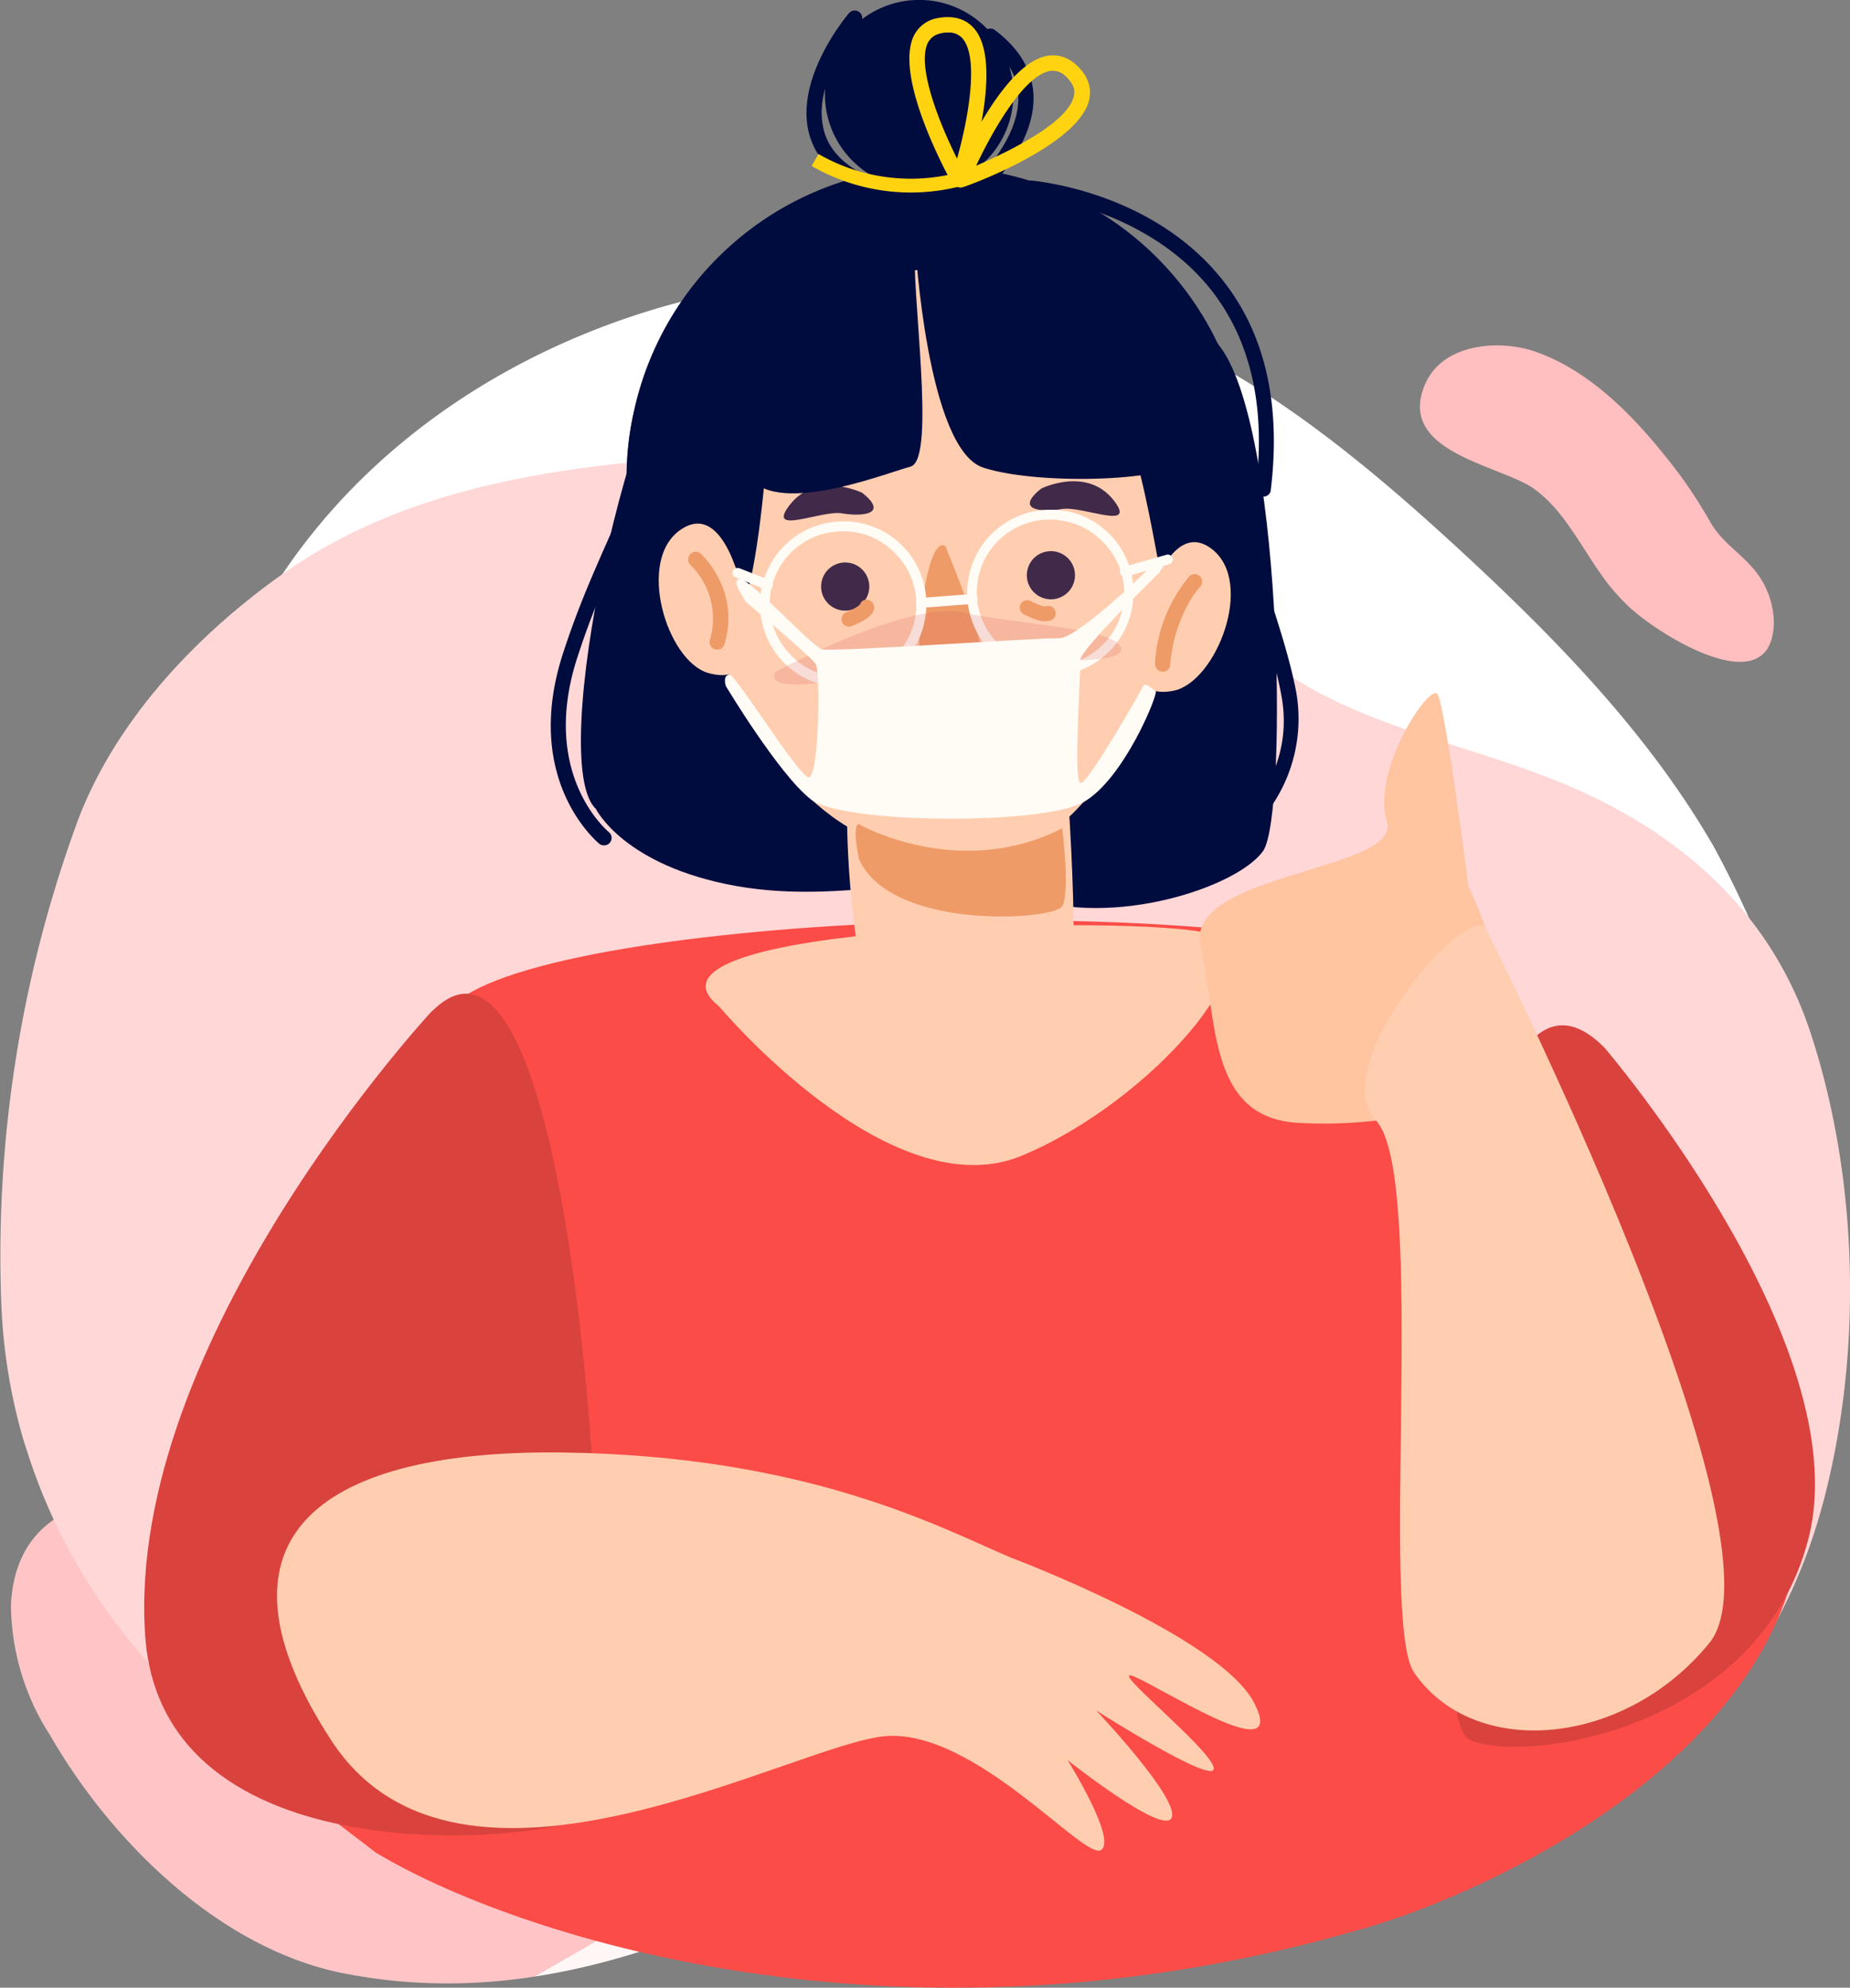 <svg xmlns="http://www.w3.org/2000/svg" fill="none" viewBox="0 0 522.5 561.5"><rect x="0" y="0" width="522.5" height="561.5" fill="#808080" stroke="none"/><path fill="url(#prevention10_linear)" d="M211 548.4c-29.7 10.5-59.6 15.3-91.6 9.2C84 551 53 520.4 35.6 490.1a68.5 68.5 0 01-11-36.9c1.6-30 30-33.3 54-28.5 13.5 2.7 26 9 38.3 15.1 20.4 10.2 44.4 15.2 62.7 29.4 6.2 4.8 10.8 10.5 18 14 11 5.4 23.7 8 35.2 12.8 9.7 4.3 20.6 11.2 20.6 21.8 0 10.9-11.4 17.8-21.3 22.2-7 3-14.1 5.9-21.2 8.4z" transform="translate(-21.5)"/><path fill="url(#prevention11_linear)" d="M101.8 161.4c48.6-71.5 149-100.2 230.3-73.3 39.3 13 72.2 40 102.5 68 26.7 24.7 52.7 51.4 71 83.2a298 298 0 0127.6 72c9.4 36.3.9 83.2-46.1 79.7-11-.8-20.6-4.7-30.9-8.2-8.3-2.8-16.5-1.1-25.2-2.5a233.6 233.6 0 01-62.6-20.9c-40.5-19.2-77.5-45.2-119-62a288.3 288.3 0 00-107.4-21c-15.5 0-31.8 1.1-45.7-5.8-34.2-17.1-18.8-63.3-6-89.2 3.3-7 7.2-13.6 11.5-20z" transform="translate(-21.5)"/><path fill="url(#prevention12_linear)" d="M482.5 172.2c8 7.3 39.4 27 40 3.8a24 24 0 00-6-15.6c-4.2-4.8-8.8-7.4-12-13a134 134 0 00-13.2-19.2c-10-12.4-21.8-23.8-36-28.8-10-3.6-27-2.7-31.7 10.1-7 18.7 22.6 22 31.6 28.9 8.6 6.4 13.5 17.4 20.2 26.2 2.2 2.8 4.5 5.3 7 7.6z" transform="translate(-21.5)"/><path fill="url(#prevention13_linear)" d="M334.7 149.6c17 10 29.6 24.8 45 36.9 25.7 20 61 24 90.4 38 30 14.1 52.8 36.2 63 68 13.3 41 14.5 89.8 3.3 132-12.4 46.4-41.5 77.3-84.1 97.8A347.6 347.6 0 01302 554.8c-102.2.6-238.1-35.4-272.9-145l-1-3.1a159.6 159.6 0 01-6.2-37.6A356.2 356.2 0 0143.4 232c10.7-28.5 33.6-52.6 57.7-69.7 34-24.1 75.3-30.3 116.5-33.2 30.5-2.1 64.8-2.9 93.6 8.8 8.1 3.3 16 7.2 23.5 11.6z" transform="translate(-21.5)"/><path fill="#fb4c47" d="M384.3 545c-131 38.1-240 1.4-278.2-21.7l-35.5-27.2L83 475.7l76.4-6.8 126.8-6.8 102.3 20.4 106.3-35.3h11c-16.4 55.4-87.8 88.3-121.4 97.8z"/><path fill="#fb4c47" d="M116.4 492.9H442s11.4-187.2-30-214.6c-41.5-27.4-235.5-21.7-278.5 1.7s-17 212.9-17 212.9z"/><path fill="#000c3e" d="M170.6 238.8a2 2 0 01-1.3-.4c-.9-.8-21.8-18.3-10.3-53.8 4-12.3 7.9-21.1 11.3-28.9 6.2-13.9 10.7-24 11.6-45.5 0-1.2 1.2-2 2.2-2 1.1 0 2 1 2 2.2-.9 22.3-5.8 33.2-12 47-3.3 7.7-7.2 16.4-11.1 28.5-10.5 32.6 8.2 48.5 9 49.2a2.1 2.1 0 01-1.4 3.7zM286.2 27.6a26.6 26.6 0 11-53.2-2 26.6 26.6 0 0153.2 2z"/><path fill="#000c3e" d="M168.3 228.5s7.8 16.1 39.7 21.8c31.9 5.6 57-5.9 81.5 3 24.7 9 60.2-2.7 67.3-13 7-10.4 5.6-125-13.8-144.2C323.5 77 221.8 61 199.7 83.4c-22 22.4-45.4 132.2-31.4 145.1z"/><path fill="#000c3e" d="M352.4 138a87.7 87.7 0 11-175.3-6.5 87.7 87.7 0 01175.3 6.6z"/><path fill="#ffceb0" d="M300.7 211.5s5.7 68.3 0 75.9c-5.7 7.6-41.7 1.9-51.2 0-9.5-2-13.3-76-7.6-76 5.7 0 57.8-15.2 58.8 0z"/><path fill="#ffceb0" d="M193.1 131.5s3.6 106.5 75.6 111.1c72 4.6 72-145.4 46-159.7-26.2-14.3-134.9-11.6-121.6 48.6z"/><path fill="#ee9b68" d="M267 154.3s13.8 32.8 10.3 35c-3.6 2.1-14 1.8-16.7-.7-2.8-2.4.8-38 6.4-34.3z"/><path fill="#41294a" d="M245.5 165.3a6.8 6.8 0 11-13.5-.7 6.8 6.8 0 0113.5.7zM303.6 162.1a6.8 6.8 0 11-13.5-.7 6.8 6.8 0 0113.5.7z"/><path fill="#000c3e" d="M249.8 74.7s-25.8 12.5-30.7 36c-5 23.4-2.4 83.4-29.8 80.6 0 0-53-118.7 60.5-116.6zM263.4 75.2C261.1 77 290 76.8 306.6 97c16.6 20 20.5 70.3 23 71.2 2.6 1 12.8-62.2-5.3-81.1-18.2-19-47.6-21.3-60.9-11.8z"/><path fill="#ee9b68" d="M242.9 233s28 15.8 57.1 1c0 0 2.3 17.8 0 22-2.3 4-48.3 7-57.4-13.3 0 0-2.3-10.7.3-9.8z"/><path fill="#ffceb0" d="M323.4 172.4s7-26.7 19-17.2 1.1 37.3-10.8 39.9c-11.9 2.5-14.7-9-8.2-22.7zM209.9 168.1s-5-27.1-17.6-18.5c-12.7 8.5-4 37.1 7.7 40.5 11.7 3.4 15.4-7.8 9.9-22z"/><path fill="#41294a" d="M294.1 138s12.9-6.4 20.5 3.4c6.7 8.7-8.9 1.4-14.7 2.4-5.8 1-13.5.3-5.8-5.8zM243.5 139.2s-13-6.3-20.5 3.5c-6.7 8.7 8.9 1.4 14.7 2.3 5.8 1 13.5.3 5.8-5.8z"/><path fill="#fffcf6" d="M238.2 150.1a20.5 20.5 0 00-15.1 34.7c3.7 4 8.8 6.3 14.3 6.5h.8a20.5 20.5 0 0015-34.6c-3.7-4-8.7-6.4-14.2-6.6zm0 44h-.9a23.3 23.3 0 01-22.6-24.2 23.4 23.4 0 0123.5-22.6h.9a23.3 23.3 0 0122.5 24.3 23.4 23.4 0 01-23.4 22.6zM296.7 146.8a20.5 20.5 0 00-15.1 34.7c3.7 4 8.8 6.3 14.3 6.6h.8a20.5 20.5 0 0015.1-34.7c-3.7-4-8.8-6.3-14.3-6.6zm0 44.1h-.9a23.3 23.3 0 01-22.6-24.3 23.4 23.4 0 0123.5-22.6h.9a23.3 23.3 0 0122.5 24.3 23.4 23.4 0 01-23.4 22.6z"/><path fill="#fffcf6" d="M216.8 166.6h-.5l-8.5-3.5c-.8-.2-1.1-1-.8-1.8.2-.7 1-1 1.8-.8l8.6 3.4a1.4 1.4 0 01-.6 2.7zM317.9 162.9a1.4 1.4 0 01-.4-2.8l12-3.4c.6-.2 1.4.2 1.7 1 .2.7-.3 1.5-1 1.7l-12 3.4h-.3z"/><path fill="#000c3e" d="M258.5 69.1s3.3 57.8 19.2 63c16 5.2 55 3.8 57-2.5 1.8-6.3-30.4-57.1-53.5-65.3-40.6-14.3-75.6 51.7-71 67.5 4.7 16 39.5 2 47 0 7.4-2-.1-51.3 1.3-62.7z"/><path fill="#db5c5d" d="M219 189.8s36.8-20 52.7-16.8c15.9 3.4 43.9 4.5 45 10.2 1.1 5.8-35.6 2.3-47 3.2-11.3.8-55 12.8-50.8 3.4z" opacity=".2"/><path fill="#ee9b68" d="M239.6 177a2.1 2.1 0 01-.7-4c3.3-1.3 4-2.3 4-2.3.4-1.1 1.6-1.6 2.7-1.1 1 .4 1.6 1.7 1.2 2.8-.4 1-1.6 2.7-6.4 4.5l-.8.2zM295.3 175.5c-1.2 0-3.2-.4-6.2-2a2.1 2.1 0 112-3.7c3 1.6 4.3 1.5 4.3 1.5 1.1-.4 2.2.1 2.6 1.2.5 1.1-.2 2.4-1.3 2.8l-1.4.2z"/><path fill="#fffcf6" d="M260.2 171.7a1.4 1.4 0 01-.1-2.8l14.5-1.1c.8-.1 1.5.5 1.5 1.3s-.5 1.4-1.3 1.5l-14.5 1.1h-.1z"/><path fill="#000c3e" d="M243 53.3c-.4 0-.7-.1-1-.3-7.8-4-12.4-9.6-13.8-16.6-3-15.4 11-32 11.6-32.7a2.1 2.1 0 013.2 2.8c-.1.2-13.2 15.7-10.6 29 1 5.8 5 10.4 11.5 13.8a2.1 2.1 0 01-1 4zM273.7 58a2.1 2.1 0 01-1.4-3.7c.2-.2 15.7-13.3 15.3-27-.1-5.8-3.2-11-9.2-15.4a2.1 2.1 0 112.6-3.4c7 5.3 10.7 11.6 10.9 18.7.4 15.7-16.2 29.7-16.9 30.3-.3.4-.8.5-1.3.5zM349.7 237a2.1 2.1 0 01-1.3-3.7c.8-.6 18-14.3 13.4-37.4-1.7-9-5-19-8.4-29.6-6-18.5-12-37.6-12.2-56 0-1.2 1-2.2 2.1-2.2 1.2 0 2.1 1 2.1 2.1.1 17.8 6.2 36.6 12 54.8 3.5 10.7 6.8 20.8 8.6 30a43.6 43.6 0 01-15 41.6c-.4.3-.8.5-1.3.5z"/><path fill="#000c3e" d="M356.8 140.3a2.1 2.1 0 01-2.1-2.4c2.9-23.3-1.6-42.4-13.2-56.7-18.8-23-50.1-25.9-50.5-26-1.1 0-2-1-2-2.2.2-1.2 1.2-2 2.4-2 1.3.2 33.5 3 53.4 27.5 12.4 15.2 17.1 35.4 14.1 60-.1 1-1 1.8-2.1 1.8z"/><path fill="#db5c5d" d="M270.6 222.7l-6.8-.1a2.8 2.8 0 01-2.7-3c0-1.5 1.5-2.6 3-2.7 4.7.2 10.5.3 11.6 0 1.5-.6 3 .2 3.6 1.7.5 1.4-.3 3-1.7 3.6-1.1.4-3.8.5-7 .5z"/><path fill="#ee9b68" d="M202.5 183.5a2.1 2.1 0 01-2-2.7 21.2 21.2 0 00-5.5-21.2c-.8-.8-.9-2.1-.1-3 .8-.9 2.1-1 3-.2.4.4 11.3 10.4 6.7 25.6-.3 1-1.1 1.5-2 1.5zM328.3 189.7h-.1c-1.2 0-2-1.1-2-2.3a42.4 42.4 0 019.7-24.6 2.1 2.1 0 013 3s-7.2 7.7-8.4 22c-.1 1.1-1 2-2.2 2z"/><path fill="#fffcf6" d="M210.5 169.9s18.4 15.4 19.9 17.7c1.4 2.3.9 32.3-2 32-3-.4-20.5-29-22.4-29-2 .1-1 3.2-1 3.2s15 25 24 32 65.5 7.3 77 .8 21.3-30.9 20.4-31.4c-.9-.5-3-2.5-3.4-1.6-.3.7-16 28.5-17.9 27.6-2-.9.2-31.7 0-34.7-.2-2.9 22.6-25 22.6-25l1.7-2.8-2.3-.6s-22.4 22.3-28 22.2c-5.6-.2-64.4 4-67.1 3.1-2.8-1-21-20.7-23.2-19.9-2.3.8 1 4.6 1.7 6.4z"/><path fill="#ffceb0" d="M203.1 284.3s48.2 57.6 85.4 42.2c37.1-15.4 72-57.2 53.2-62.7-18.6-5.6-167.8-2.7-138.6 20.5z"/><path fill="#ffc4a0" d="M436.2 250.2s-6.5-50.8-8.7-54.1c-2.2-3.3-18.8 21.7-14.3 35.9 4.5 14.1-57.4 14.5-52.6 35.2 4.8 20.7 1.9 48.6 27.6 50 25.6 1.5 54.9-5.5 61-15 6-9.5-13-52-13-52z" transform="translate(-21.5)"/><path fill="#d9423d" d="M453.2 296s71.6 83.6 57.6 138.5c-14 55-82 64-96 56.8-14-7.1-8.7-243 38.4-195.3zM122.1 285.5S35.3 378.7 41 462c4.7 68.7 110.2 58.2 123.1 51.7 13-6.4 2-271.6-41.9-228.2z"/><path fill="#ffceb0" d="M419.6 262.3s87.2 172.3 63.2 201.8-66.5 33-83.4 8.4c-10-14.2 3.9-140.5-10.8-156-14.6-15.4 26.4-62.4 31-54.2zM285.5 440s59.3 22.3 68.8 41.2c9.5 18.8-25.7-4.2-34-7.6-8.3-3.4 21.6 20.3 22.5 25.8.9 5.5-33.2-16.2-33.2-16.2s23.7 25 21.3 30.3c-2.3 5.2-29.4-16.3-29.4-16.3s14 22.3 9.5 25.4c-4.6 3.2-35.2-33.7-60.4-32.2-25.2 1.5-120.7 56.9-157 1.3-36.3-55.7-5.7-82.1 64.6-81.4 70.4.8 107.8 21.5 127.3 29.7z"/><path fill="#ffd310" d="M267.8 9.2c-.6 0-1.3 0-2 .2-1.9.4-3 1.3-3.8 2.8-3.1 6.8 3.5 23 8.3 32.6 3-10.6 6.4-28.4 1.5-34a5 5 0 00-4-1.6zm3 43.6c-.8 0-1.5-.4-1.9-1-1.7-3.1-16.2-29.8-10.9-41.5a9.2 9.2 0 016.9-5.2c5.4-1 8.5 1 10.1 2.8 8.7 9.7-1 40-2 43.4a2.2 2.2 0 01-2.2 1.5z"/><path fill="#ffd310" d="M297.4 20h-.6c-7.4 1-16.4 16.8-21.1 26.8 9.8-4.2 25.5-12.1 27.5-19.3.5-1.7.2-3.1-1-4.6-1.5-2-3-2.9-4.8-2.9zm-26 33a2.2 2.2 0 01-2-3c1.4-3.4 14-32.6 26.8-34.3 2.5-.3 6.1.2 9.5 4.5 2 2.6 2.6 5.5 1.8 8.5-3.6 12.3-32 23-35.3 24.1l-.8.2z"/><path stroke="#ffd310" stroke-width="3.9" d="M230.2 45.2a54.2 54.2 0 0054.1 0"/><defs><linearGradient id="prevention10_linear" x1="41" x2="130" y1="428" y2="582.8" gradientUnits="userSpaceOnUse"><stop offset="1" stop-color="#FFC5C6"/><stop offset="1" stop-color="#FFF6F6"/></linearGradient><linearGradient id="prevention11_linear" x1="540" x2="181.3" y1="252" y2="18.7" gradientUnits="userSpaceOnUse"><stop offset="1" stop-color="#fff"/><stop offset="1" stop-color="#FFD7D7"/></linearGradient><linearGradient id="prevention12_linear" x1="523.3" x2="405.2" y1="175.6" y2="125.2" gradientUnits="userSpaceOnUse"><stop offset="1" stop-color="#FFBEBF"/><stop offset="1" stop-color="#FFFBFC"/></linearGradient><linearGradient id="prevention13_linear" x1="555" x2="43" y1="429" y2="225" gradientUnits="userSpaceOnUse"><stop offset="1" stop-color="#FFD7D7"/><stop offset="1" stop-color="#FFF8F8"/></linearGradient></defs></svg>